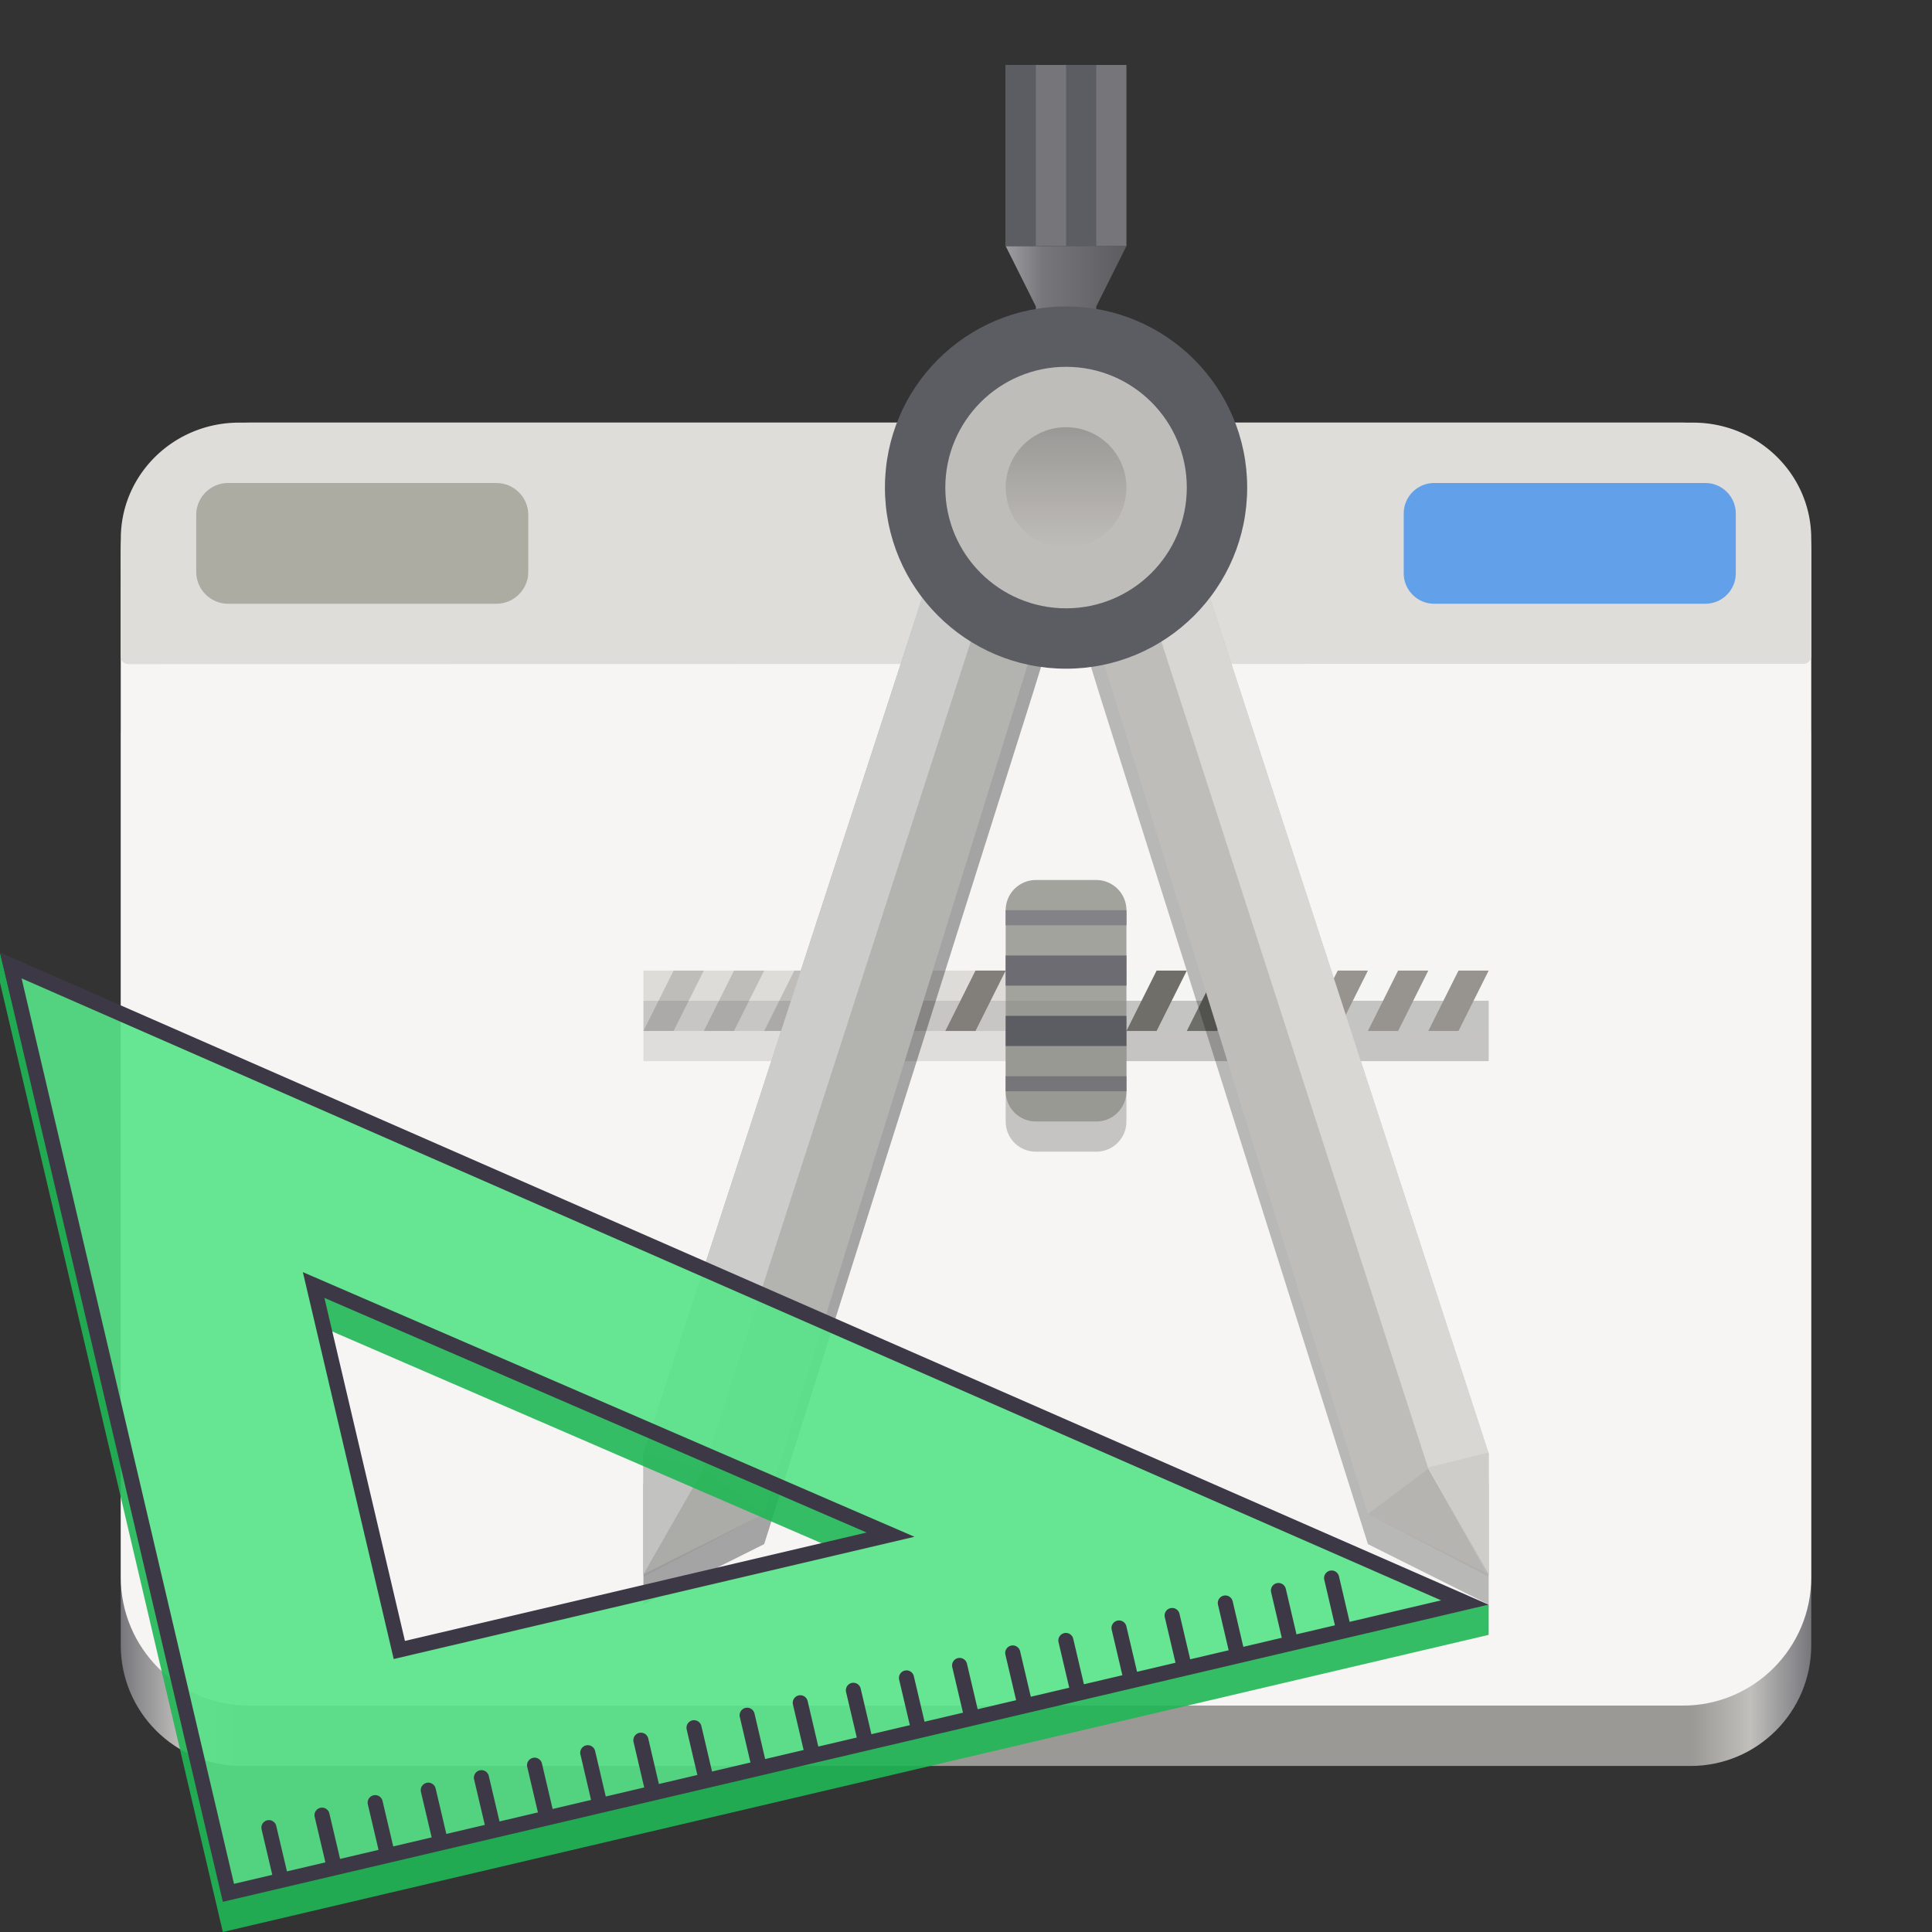 <?xml version="1.0" encoding="UTF-8" standalone="no"?>
<svg
   width="128px"
   height="128px"
   version="1.1"
   viewBox="0 0 128 128"
   id="svg36"
   xml:space="preserve"
   xmlns:xlink="http://www.w3.org/1999/xlink"
   xmlns="http://www.w3.org/2000/svg"
   xmlns:svg="http://www.w3.org/2000/svg"><rect x="0" y="0" width="128" height="128" fill="#333333" stroke="none"/><defs
     id="defs36"><filter
       id="alpha"
       filterUnits="objectBoundingBox"
       x="0"
       y="0"
       width="1"
       height="1"><feColorMatrix
         type="matrix"
         in="SourceGraphic"
         values="0 0 0 0 1 0 0 0 0 1 0 0 0 0 1 0 0 0 1 0"
         id="feColorMatrix12" /></filter><mask
       id="mask0"><g
         filter="url(#alpha)"
         id="g12"><rect
           x="0"
           y="0"
           width="128"
           height="128"
           style="fill:rgb(0%,0%,0%);fill-opacity:0.1;stroke:none;"
           id="rect12" /></g></mask><clipPath
       id="clip4"><rect
         x="0"
         y="0"
         width="192"
         height="152"
         id="rect13" /></clipPath><g
       id="surface5946"
       clip-path="url(#clip4)"><path
         style=" stroke:none;fill-rule:nonzero;fill:rgb(0%,0%,0%);fill-opacity:1;"
         d="M 44 84 L 72 84 L 72 86 L 44 86 Z M 44 84 "
         id="path13" /></g><mask
       id="mask1"><g
         filter="url(#alpha)"
         id="g14"><rect
           x="0"
           y="0"
           width="128"
           height="128"
           style="fill:rgb(0%,0%,0%);fill-opacity:0.2;stroke:none;"
           id="rect14" /></g></mask><clipPath
       id="clip5"><rect
         x="0"
         y="0"
         width="192"
         height="152"
         id="rect15" /></clipPath><g
       id="surface5949"
       clip-path="url(#clip5)"><path
         style=" stroke:none;fill-rule:nonzero;fill:rgb(0%,0%,0%);fill-opacity:1;"
         d="M 72 84 L 100 84 L 100 86 L 72 86 Z M 72 84 "
         id="path15" /></g><mask
       id="mask2"><g
         filter="url(#alpha)"
         id="g16"><rect
           x="0"
           y="0"
           width="128"
           height="128"
           style="fill:rgb(0%,0%,0%);fill-opacity:0.2;stroke:none;"
           id="rect16" /></g></mask><clipPath
       id="clip6"><rect
         x="0"
         y="0"
         width="192"
         height="152"
         id="rect17" /></clipPath><g
       id="surface5952"
       clip-path="url(#clip6)"><path
         style=" stroke:none;fill-rule:nonzero;fill:rgb(0%,0%,0%);fill-opacity:1;"
         d="M 72 82 L 100 82 L 100 84 L 72 84 Z M 72 82 "
         id="path17" /></g><mask
       id="mask3"><g
         filter="url(#alpha)"
         id="g18"><rect
           x="0"
           y="0"
           width="128"
           height="128"
           style="fill:rgb(0%,0%,0%);fill-opacity:0.1;stroke:none;"
           id="rect18" /></g></mask><clipPath
       id="clip7"><rect
         x="0"
         y="0"
         width="192"
         height="152"
         id="rect19" /></clipPath><g
       id="surface5955"
       clip-path="url(#clip7)"><path
         style=" stroke:none;fill-rule:nonzero;fill:rgb(0%,0%,0%);fill-opacity:1;"
         d="M 44 82 L 72 82 L 72 84 L 44 84 Z M 44 82 "
         id="path19" /></g><mask
       id="mask4"><g
         filter="url(#alpha)"
         id="g20"><rect
           x="0"
           y="0"
           width="128"
           height="128"
           style="fill:rgb(0%,0%,0%);fill-opacity:0.33;stroke:none;"
           id="rect20" /></g></mask><clipPath
       id="clip8"><rect
         x="0"
         y="0"
         width="192"
         height="152"
         id="rect21" /></clipPath><g
       id="surface5958"
       clip-path="url(#clip8)"><path
         style=" stroke:none;fill-rule:nonzero;fill:rgb(0%,0%,0%);fill-opacity:1;"
         d="M 63.359 55.387 L 62.176 59.211 L 44 114 L 44 122 L 52 118 L 69.82 61.574 L 71.004 57.75 Z M 63.359 55.387 "
         id="path21" /></g><mask
       id="mask5"><g
         filter="url(#alpha)"
         id="g22"><rect
           x="0"
           y="0"
           width="128"
           height="128"
           style="fill:rgb(0%,0%,0%);fill-opacity:0.25;stroke:none;"
           id="rect22" /></g></mask><clipPath
       id="clip9"><rect
         x="0"
         y="0"
         width="192"
         height="152"
         id="rect23" /></clipPath><g
       id="surface5961"
       clip-path="url(#clip9)"><path
         style=" stroke:none;fill-rule:nonzero;fill:rgb(0%,0%,0%);fill-opacity:1;"
         d="M 80.641 55.387 L 81.824 59.211 L 100 114 L 100 122 L 92 118 L 74.176 61.574 L 72.996 57.75 Z M 80.641 55.387 "
         id="path23" /></g><linearGradient
       id="linear2"
       gradientUnits="userSpaceOnUse"
       x1="59.087"
       y1="186"
       x2="67.926"
       y2="186"
       gradientTransform="translate(-86,-334)"><stop
         offset="0"
         style="stop-color:rgb(67.451%,67.059%,68.235%);stop-opacity:1;"
         id="stop23" /><stop
         offset="0.38"
         style="stop-color:rgb(46.667%,46.275%,48.235%);stop-opacity:1;"
         id="stop24" /><stop
         offset="1"
         style="stop-color:rgb(36.471%,36.078%,37.647%);stop-opacity:1;"
         id="stop25" /></linearGradient><mask
       id="mask6"><g
         filter="url(#alpha)"
         id="g25"><rect
           x="0"
           y="0"
           width="128"
           height="128"
           style="fill:rgb(0%,0%,0%);fill-opacity:0.8;stroke:none;"
           id="rect25" /></g></mask><clipPath
       id="clip10"><rect
         x="0"
         y="0"
         width="192"
         height="152"
         id="rect26" /></clipPath><g
       id="surface5964"
       clip-path="url(#clip10)"><path
         style=" stroke:none;fill-rule:nonzero;fill:rgb(87.059%,86.667%,85.49%);fill-opacity:1;"
         d="M 80.641 52.387 L 81.824 56.211 L 100 112 L 100 120 L 96 113 L 76.82 53.57 Z M 80.641 52.387 "
         id="path26" /></g><mask
       id="mask7"><g
         filter="url(#alpha)"
         id="g27"><rect
           x="0"
           y="0"
           width="128"
           height="128"
           style="fill:rgb(0%,0%,0%);fill-opacity:0.05;stroke:none;"
           id="rect27" /></g></mask><clipPath
       id="clip11"><rect
         x="0"
         y="0"
         width="192"
         height="152"
         id="rect28" /></clipPath><g
       id="surface5967"
       clip-path="url(#clip11)"><path
         style=" stroke:none;fill-rule:evenodd;fill:rgb(0%,0%,0%);fill-opacity:1;"
         d="M 44 120.16 L 48 113 L 52 116 Z M 44 120.16 "
         id="path28" /></g><mask
       id="mask8"><g
         filter="url(#alpha)"
         id="g29"><rect
           x="0"
           y="0"
           width="128"
           height="128"
           style="fill:rgb(0%,0%,0%);fill-opacity:0.05;stroke:none;"
           id="rect29" /></g></mask><clipPath
       id="clip12"><rect
         x="0"
         y="0"
         width="192"
         height="152"
         id="rect30" /></clipPath><g
       id="surface5970"
       clip-path="url(#clip12)"><path
         style=" stroke:none;fill-rule:evenodd;fill:rgb(0%,0%,0%);fill-opacity:1;"
         d="M 100 120.16 L 96 113 L 92 116 Z M 100 120.16 "
         id="path30" /></g><mask
       id="mask9"><g
         filter="url(#alpha)"
         id="g31"><rect
           x="0"
           y="0"
           width="128"
           height="128"
           style="fill:rgb(0%,0%,0%);fill-opacity:0.05;stroke:none;"
           id="rect31" /></g></mask><clipPath
       id="clip13"><rect
         x="0"
         y="0"
         width="192"
         height="152"
         id="rect32" /></clipPath><g
       id="surface5973"
       clip-path="url(#clip13)"><path
         style=" stroke:none;fill-rule:evenodd;fill:rgb(0%,0%,0%);fill-opacity:1;"
         d="M 44 120.16 L 48 113 L 44 112 Z M 44 120.16 "
         id="path32" /></g><mask
       id="mask10"><g
         filter="url(#alpha)"
         id="g33"><rect
           x="0"
           y="0"
           width="128"
           height="128"
           style="fill:rgb(0%,0%,0%);fill-opacity:0.05;stroke:none;"
           id="rect33" /></g></mask><clipPath
       id="clip14"><rect
         x="0"
         y="0"
         width="192"
         height="152"
         id="rect34" /></clipPath><g
       id="surface5976"
       clip-path="url(#clip14)"><path
         style=" stroke:none;fill-rule:evenodd;fill:rgb(0%,0%,0%);fill-opacity:1;"
         d="M 100 120.078 L 96 112.922 L 100 111.922 Z M 100 120.078 "
         id="path34" /></g><linearGradient
       id="linear3"
       gradientUnits="userSpaceOnUse"
       x1="88"
       y1="200"
       x2="96"
       y2="200"
       gradientTransform="rotate(90,202,-24)"><stop
         offset="0"
         style="stop-color:rgb(60.392%,60%,58.824%);stop-opacity:1;"
         id="stop34" /><stop
         offset="1"
         style="stop-color:rgb(60.392%,60%,58.824%);stop-opacity:0;"
         id="stop35" /></linearGradient><mask
       id="mask11"><g
         filter="url(#alpha)"
         id="g35"><rect
           x="0"
           y="0"
           width="128"
           height="128"
           style="fill:rgb(0%,0%,0%);fill-opacity:0.2;stroke:none;"
           id="rect35" /></g></mask><clipPath
       id="clip15"><rect
         x="0"
         y="0"
         width="192"
         height="152"
         id="rect36" /></clipPath><g
       id="surface5979"
       clip-path="url(#clip15)"><path
         style=" stroke:none;fill-rule:nonzero;fill:rgb(0%,0%,0%);fill-opacity:1;"
         d="M 68 84 L 68 90 C 68 91.109 68.891 92 70 92 L 74 92 C 75.109 92 76 91.109 76 90 L 76 84 Z M 68 84 "
         id="path36" /></g><mask
       id="mask12"><g
         filter="url(#alpha)"
         id="g37"><rect
           x="0"
           y="0"
           width="128"
           height="128"
           style="fill:rgb(0%,0%,0%);fill-opacity:0.1;stroke:none;"
           id="rect37" /></g></mask><clipPath
       id="clip16"><rect
         x="0"
         y="0"
         width="192"
         height="152"
         id="rect38" /></clipPath><g
       id="surface5982"
       clip-path="url(#clip16)"><path
         style=" stroke:none;fill-rule:nonzero;fill:rgb(100%,100%,100%);fill-opacity:1;"
         d="M 68 82 L 68 76 C 68 74.891 68.891 74 70 74 L 74 74 C 75.109 74 76 74.891 76 76 L 76 82 Z M 68 82 "
         id="path38" /></g></defs><linearGradient
     id="a"
     x1="8"
     x2="120"
     y1="117"
     y2="117"
     gradientUnits="userSpaceOnUse"><stop
       stop-color="#77767b"
       offset="0"
       id="stop1" /><stop
       stop-color="#c0bfbc"
       offset=".036"
       id="stop2" /><stop
       stop-color="#9a9996"
       offset=".071"
       id="stop3" /><stop
       stop-color="#9a9996"
       offset=".929"
       id="stop4" /><stop
       stop-color="#c0bfbc"
       offset=".964"
       id="stop5" /><stop
       stop-color="#77767b"
       offset="1"
       id="stop6" /></linearGradient><path
     d="m16 41h96c4.418 0 8 3.582 8 8v60c0 4.418-3.582 8-8 8h-96c-4.418 0-8-3.582-8-8v-60c0-4.418 3.582-8 8-8z"
     fill="url(#a)"
     id="path6" /><path
     id="path42"
     style="fill:#f6f5f4"
     d="M 16.5 28 C 11.812 28 8 31.812 8 36.5 L 8 104.5 C 8 109.188 11.812 113 16.5 113 L 111.5 113 C 116.188 113 120 109.188 120 104.5 L 120 36.5 C 120 31.812 116.188 28 111.5 28 L 16.5 28 z " /><path
     d="m94.605 34h18.789c0.887 0 1.605 0.719 1.605 1.605v3.961c0 0.891-0.719 1.609-1.605 1.609h-18.789c-0.887 0-1.605-0.719-1.605-1.609v-3.961c0-0.887 0.719-1.605 1.605-1.605z"
     fill="#9a9996"
     id="path9" /><path
     d="m14.605 34h18.789c0.887 0 1.605 0.719 1.605 1.605v3.961c0 0.891-0.719 1.609-1.605 1.609h-18.789c-0.887 0-1.605-0.719-1.605-1.609v-3.961c0-0.887 0.719-1.605 1.605-1.605z"
     fill="#9a9996"
     id="path10" /><path
     id="path41"
     style="fill:#deddda;stroke-linecap:round;stroke-linejoin:round;stroke-miterlimit:0"
     d="M 15.84 28 C 11.515 28 8.004 31.429 8.004 35.684 C 8.004 38.289 8 40.894 8 43.5 A 0.5 0.5 0 0 0 8.5 44 L 119.5 43.98 A 0.5 0.5 0 0 0 120 43.48 L 120 35.684 C 120 31.429 116.493 28 112.164 28 L 15.84 28 z " /><path
     id="path39"
     style="fill:#62a0ea;stroke-linecap:round;stroke-linejoin:round;stroke-miterlimit:0"
     d="M 95.012 32 C 93.906 32 93 32.906 93 34.012 L 93 37.988 C 93 39.094 93.906 40 95.012 40 L 112.988 40 C 114.094 40 115 39.094 115 37.988 L 115 34.012 C 115 32.906 114.094 32 112.988 32 L 95.012 32 z " /><path
     id="path40"
     style="fill:#adaca3;stroke-linecap:round;stroke-linejoin:round;stroke-miterlimit:0;fill-opacity:1"
     d="M 15.105 32 C 13.949 32 13 32.949 13 34.105 L 13 37.895 C 13 39.051 13.949 40 15.105 40 L 32.895 40 C 34.051 40 35 39.051 35 37.895 L 35 34.105 C 35 32.949 34.051 32 32.895 32 L 15.105 32 z " /><g
     id="g90"
     transform="translate(92.629,166.303)"><path
       style="fill:#f5f5f3;fill-opacity:1;fill-rule:nonzero;stroke:none"
       d="M -22,-102 H 6 v 4 h -28 z m 0,0"
       id="path46-2" /><use
       xlink:href="#surface5946"
       transform="translate(-94,-182)"
       mask="url(#mask0)"
       id="use46" /><use
       xlink:href="#surface5949"
       transform="translate(-94,-182)"
       mask="url(#mask1)"
       id="use47" /><path
       style="fill:#dedcd9;fill-opacity:1;fill-rule:nonzero;stroke:none"
       d="m -50,-102 h 28 v 4 h -28 z m 0,0"
       id="path47" /><use
       xlink:href="#surface5952"
       transform="translate(-94,-182)"
       mask="url(#mask2)"
       id="use48" /><path
       style="fill:#97948f;fill-opacity:1;fill-rule:nonzero;stroke:none"
       d="m 4,-102 -2,4 h 2 l 2,-4 z m 0,0"
       id="path48" /><path
       style="fill:#97948f;fill-opacity:1;fill-rule:nonzero;stroke:none"
       d="m 0,-102 -2,4 h 2 l 2,-4 z m 0,0"
       id="path49" /><path
       style="fill:#6e6e68;fill-opacity:1;fill-rule:nonzero;stroke:none"
       d="m -12,-102 -2,4 h 2 l 2,-4 z m 0,0"
       id="path50" /><path
       style="fill:#bfbdba;fill-opacity:1;fill-rule:nonzero;stroke:none"
       d="m -8,-102 -2,4 h 2 l 2,-4 z m 0,0"
       id="path51" /><path
       style="fill:#97948f;fill-opacity:1;fill-rule:nonzero;stroke:none"
       d="m -4,-102 -2,4 h 2 l 2,-4 z m 0,0"
       id="path52" /><path
       style="fill:#bfbdba;fill-opacity:1;fill-rule:nonzero;stroke:none"
       d="m -40,-102 -2,4 h 2 l 2,-4 z m 0,0"
       id="path53" /><path
       style="fill:#bfbdba;fill-opacity:1;fill-rule:nonzero;stroke:none"
       d="m -44,-102 -2,4 h 2 l 2,-4 z m 0,0"
       id="path54" /><path
       style="fill:#bfbdba;fill-opacity:1;fill-rule:nonzero;stroke:none"
       d="m -48,-102 -2,4 h 2 l 2,-4 z m 0,0"
       id="path55" /><use
       xlink:href="#surface5955"
       transform="translate(-94,-182)"
       mask="url(#mask3)"
       id="use55" /><use
       xlink:href="#surface5958"
       transform="translate(-94,-182)"
       mask="url(#mask4)"
       id="use56" /><use
       xlink:href="#surface5961"
       transform="translate(-94,-182)"
       mask="url(#mask5)"
       id="use57" /><path
       style="fill:url(#linear2);fill-rule:nonzero;stroke:none"
       d="m -26,-150 2,4 v 2 h 4 v -2 l 2,-4 z m 0,0"
       id="path57" /><path
       style="fill:#000000;fill-opacity:1;fill-rule:nonzero;stroke:none"
       d="m -28,-121.348 -17.004,51"
       id="path58" /><path
       style="fill:#dedcd9;fill-opacity:1;fill-rule:nonzero;stroke:none"
       d="m -28,-124.609 -17.004,53"
       id="path59" /><path
       style="fill:#b3b3b0;fill-opacity:1;fill-rule:nonzero;stroke:none"
       d="m -30.641,-129.613 -1.184,3.824 L -50,-70 v 8 l 8,-4 17.82,-57.426 1.184,-3.824 z m 0,0"
       id="path60" /><path
       style="fill:#75757a;fill-opacity:1;fill-rule:nonzero;stroke:none"
       d="m -26,-162 h 8 v 12 h -8 z m 0,0"
       id="path61" /><path
       style="fill:#5c5c63;fill-opacity:1;fill-rule:nonzero;stroke:none"
       d="m -26,-162 h 2 v 12 h -2 z m 0,0"
       id="path62" /><path
       style="fill:#5c5c63;fill-opacity:1;fill-rule:nonzero;stroke:none"
       d="m -22,-162 h 2 v 12 h -2 z m 0,0"
       id="path63" /><path
       style="fill:#dedcd9;fill-opacity:1;fill-rule:nonzero;stroke:none"
       d="M -16,-124.609 1.004,-71.609"
       id="path64" /><path
       style="fill:#bfbdba;fill-opacity:1;fill-rule:nonzero;stroke:none"
       d="m -13.359,-129.613 1.184,3.824 L 6,-70 v 8 l -8,-4 -17.824,-57.426 -1.18,-3.824 z m 0,0"
       id="path65" /><use
       xlink:href="#surface5964"
       transform="translate(-94,-182)"
       mask="url(#mask6)"
       id="use65" /><path
       style="fill:#dedcd9;fill-opacity:1;fill-rule:nonzero;stroke:none"
       d="M -16,-124.609 1.004,-73.609"
       id="path66" /><path
       style="fill:#ccccca;fill-opacity:1;fill-rule:nonzero;stroke:none"
       d="m -30.641,-129.613 -1.184,3.824 L -50,-70 v 8 l 4,-7 19.18,-59.43 z m 0,0"
       id="path67" /><path
       style="fill:#5c5c63;fill-opacity:1;fill-rule:nonzero;stroke:none"
       d="m -10,-134 c 0,6.629 -5.371,12 -12,12 -6.629,0 -12,-5.371 -12,-12 0,-6.629 5.371,-12 12,-12 6.629,0 12,5.371 12,12 z m 0,0"
       id="path68" /><path
       style="fill:#bfbdba;fill-opacity:1;fill-rule:nonzero;stroke:none"
       d="m -14,-134 c 0,4.418 -3.582,8 -8,8 -4.418,0 -8,-3.582 -8,-8 0,-4.418 3.582,-8 8,-8 4.418,0 8,3.582 8,8 z m 0,0"
       id="path69" /><use
       xlink:href="#surface5967"
       transform="translate(-94,-182)"
       mask="url(#mask7)"
       id="use69" /><use
       xlink:href="#surface5970"
       transform="translate(-94,-182)"
       mask="url(#mask8)"
       id="use70" /><use
       xlink:href="#surface5973"
       transform="translate(-94,-182)"
       mask="url(#mask9)"
       id="use71" /><use
       xlink:href="#surface5976"
       transform="translate(-94,-182)"
       mask="url(#mask10)"
       id="use72" /><path
       style="fill:url(#linear3);fill-rule:nonzero;stroke:none"
       d="m -22,-130 c -2.211,0 -4,-1.789 -4,-4 0,-2.211 1.789,-4 4,-4 2.211,0 4,1.789 4,4 0,2.211 -1.789,4 -4,4 z m 0,0"
       id="path72" /><path
       style="fill:#706e68;fill-opacity:1;fill-rule:nonzero;stroke:none"
       d="m -16,-102 -2,4 h 2 l 2,-4 z m -4,0 -2,4 h 2 l 2,-4 z m -4,0 -2,4 h 2 l 2,-4 z m 0,0"
       id="path73" /><path
       style="fill:#827f7a;fill-opacity:1;fill-rule:nonzero;stroke:none"
       d="m -28,-102 -2,4 h 2 l 2,-4 z m 0,0"
       id="path74" /><use
       xlink:href="#surface5979"
       transform="translate(-94,-182)"
       mask="url(#mask11)"
       id="use74" /><path
       style="fill:#999994;fill-opacity:1;fill-rule:nonzero;stroke:none"
       d="m -24,-108 h 4 c 1.105,0 2,0.895 2,2 v 12 c 0,1.105 -0.895,2 -2,2 h -4 c -1.105,0 -2,-0.895 -2,-2 v -12 c 0,-1.105 0.895,-2 2,-2 z m 0,0"
       id="path75" /><path
       style="fill:#5c5c63;fill-opacity:1;fill-rule:nonzero;stroke:none"
       d="m -26,-103 v 2 h 8 v -2 z m 0,0"
       id="path76" /><path
       style="fill:#75757a;fill-opacity:1;fill-rule:nonzero;stroke:none"
       d="m -18,-106 v 1 h -8 v -1 z m 0,0"
       id="path77" /><path
       style="fill:#5c5c63;fill-opacity:1;fill-rule:nonzero;stroke:none"
       d="m -26,-99 v 2 h 8 v -2 z m 0,0"
       id="path78" /><path
       style="fill:#75757a;fill-opacity:1;fill-rule:nonzero;stroke:none"
       d="m -18,-95 v 1 h -8 v -1 z m 0,0"
       id="path79" /><use
       xlink:href="#surface5982"
       transform="translate(-94,-182)"
       mask="url(#mask12)"
       id="use79" /></g><path
     id="path44"
     style="fill:#1fb755;fill-opacity:0.9;fill-rule:evenodd"
     d="M 1.8195e-4,65.104 14.764,128 98.627,108.314 98.629,106.303 15.137,125.4 0,63.123 Z m 20.777,20.031 5.68,24.18 0.041,-0.01 -5.006,-21.316 33.693,14.58 3.814,-0.895 z" /><path
     style="fill:#57e389;fill-opacity:0.9;fill-rule:evenodd"
     d="m 20.777,85.135 5.68,24.18 32.543,-7.641 z m -20.063,-21.172 14.422,61.438 81.918,-19.23 z"
     id="path45" /><path
     id="path46"
     style="fill:#3d3846;fill-rule:evenodd"
     d="M 1.8195e-4,63.104 14.764,126 98.627,106.314 Z m 1.43,1.717 94.049,41.207 -6.064,1.424 -0.705,-3.016 a 0.5,0.5 0 0 0 -0.602,-0.373 0.5,0.5 0 0 0 -0.371,0.6 l 0.705,3.018 -2.547,0.598 -0.707,-3.016 a 0.5,0.5 0 0 0 -0.6,-0.373 0.5,0.5 0 0 0 -0.373,0.6 l 0.707,3.018 -2.549,0.598 -0.705,-3.016 a 0.5,0.5 0 0 0 -0.6,-0.373 0.5,0.5 0 0 0 -0.373,0.6 l 0.707,3.018 -2.549,0.598 -0.709,-3.016 a 0.5,0.5 0 0 0 -0.6,-0.371 0.5,0.5 0 0 0 -0.373,0.6 l 0.709,3.016 -2.547,0.598 -0.709,-3.016 a 0.5,0.5 0 0 0 -0.6,-0.371 0.5,0.5 0 0 0 -0.371,0.6 l 0.707,3.016 -2.547,0.598 -0.709,-3.016 a 0.5,0.5 0 0 0 -0.6,-0.371 0.5,0.5 0 0 0 -0.373,0.6 l 0.709,3.016 -2.547,0.598 -0.709,-3.016 a 0.5,0.5 0 0 0 -0.6,-0.371 0.5,0.5 0 0 0 -0.373,0.6 l 0.709,3.016 -2.547,0.598 -0.709,-3.014 a 0.5,0.5 0 0 0 -0.602,-0.373 0.5,0.5 0 0 0 -0.371,0.602 l 0.709,3.014 -2.547,0.598 -0.709,-3.016 a 0.5,0.5 0 0 0 -0.6,-0.371 0.5,0.5 0 0 0 -0.373,0.602 l 0.709,3.014 -2.547,0.598 -0.709,-3.014 A 0.5,0.5 0 0 0 56.426,111.5 a 0.5,0.5 0 0 0 -0.371,0.602 l 0.709,3.014 -2.549,0.598 -0.707,-3.014 a 0.5,0.5 0 0 0 -0.6,-0.373 0.5,0.5 0 0 0 -0.373,0.602 l 0.707,3.014 -2.549,0.598 -0.705,-3.014 a 0.5,0.5 0 0 0 -0.6,-0.373 0.5,0.5 0 0 0 -0.373,0.602 l 0.705,3.014 -2.545,0.598 -0.707,-3.014 a 0.5,0.5 0 0 0 -0.6,-0.373 0.5,0.5 0 0 0 -0.373,0.602 l 0.707,3.014 -2.549,0.598 -0.705,-3.014 a 0.5,0.5 0 0 0 -0.6,-0.373 0.5,0.5 0 0 0 -0.373,0.602 l 0.705,3.014 -2.547,0.598 -0.705,-3.014 a 0.5,0.5 0 0 0 -0.602,-0.371 0.5,0.5 0 0 0 -0.371,0.6 l 0.705,3.014 -2.547,0.598 -0.709,-3.014 a 0.5,0.5 0 0 0 -0.6,-0.371 0.5,0.5 0 0 0 -0.373,0.602 l 0.709,3.012 -2.547,0.598 -0.709,-3.012 a 0.5,0.5 0 0 0 -0.602,-0.373 0.5,0.5 0 0 0 -0.371,0.602 l 0.709,3.012 -2.549,0.598 -0.709,-3.012 a 0.5,0.5 0 0 0 -0.6,-0.373 0.5,0.5 0 0 0 -0.373,0.602 l 0.709,3.012 -2.545,0.598 -0.709,-3.012 a 0.5,0.5 0 0 0 -0.602,-0.373 0.5,0.5 0 0 0 -0.371,0.602 l 0.709,3.012 -2.549,0.598 -0.709,-3.012 a 0.5,0.5 0 0 0 -0.6,-0.371 0.5,0.5 0 0 0 -0.373,0.6 l 0.709,3.012 -2.547,0.598 -0.709,-3.012 a 0.5,0.5 0 0 0 -0.6,-0.371 0.5,0.5 0 0 0 -0.371,0.6 l 0.709,3.012 -2.537,0.596 z m 18.635,19.461 6.02,25.633 34.5,-8.1 z m 1.428,1.707 35.922,15.545 -30.586,7.182 z" /></svg>
